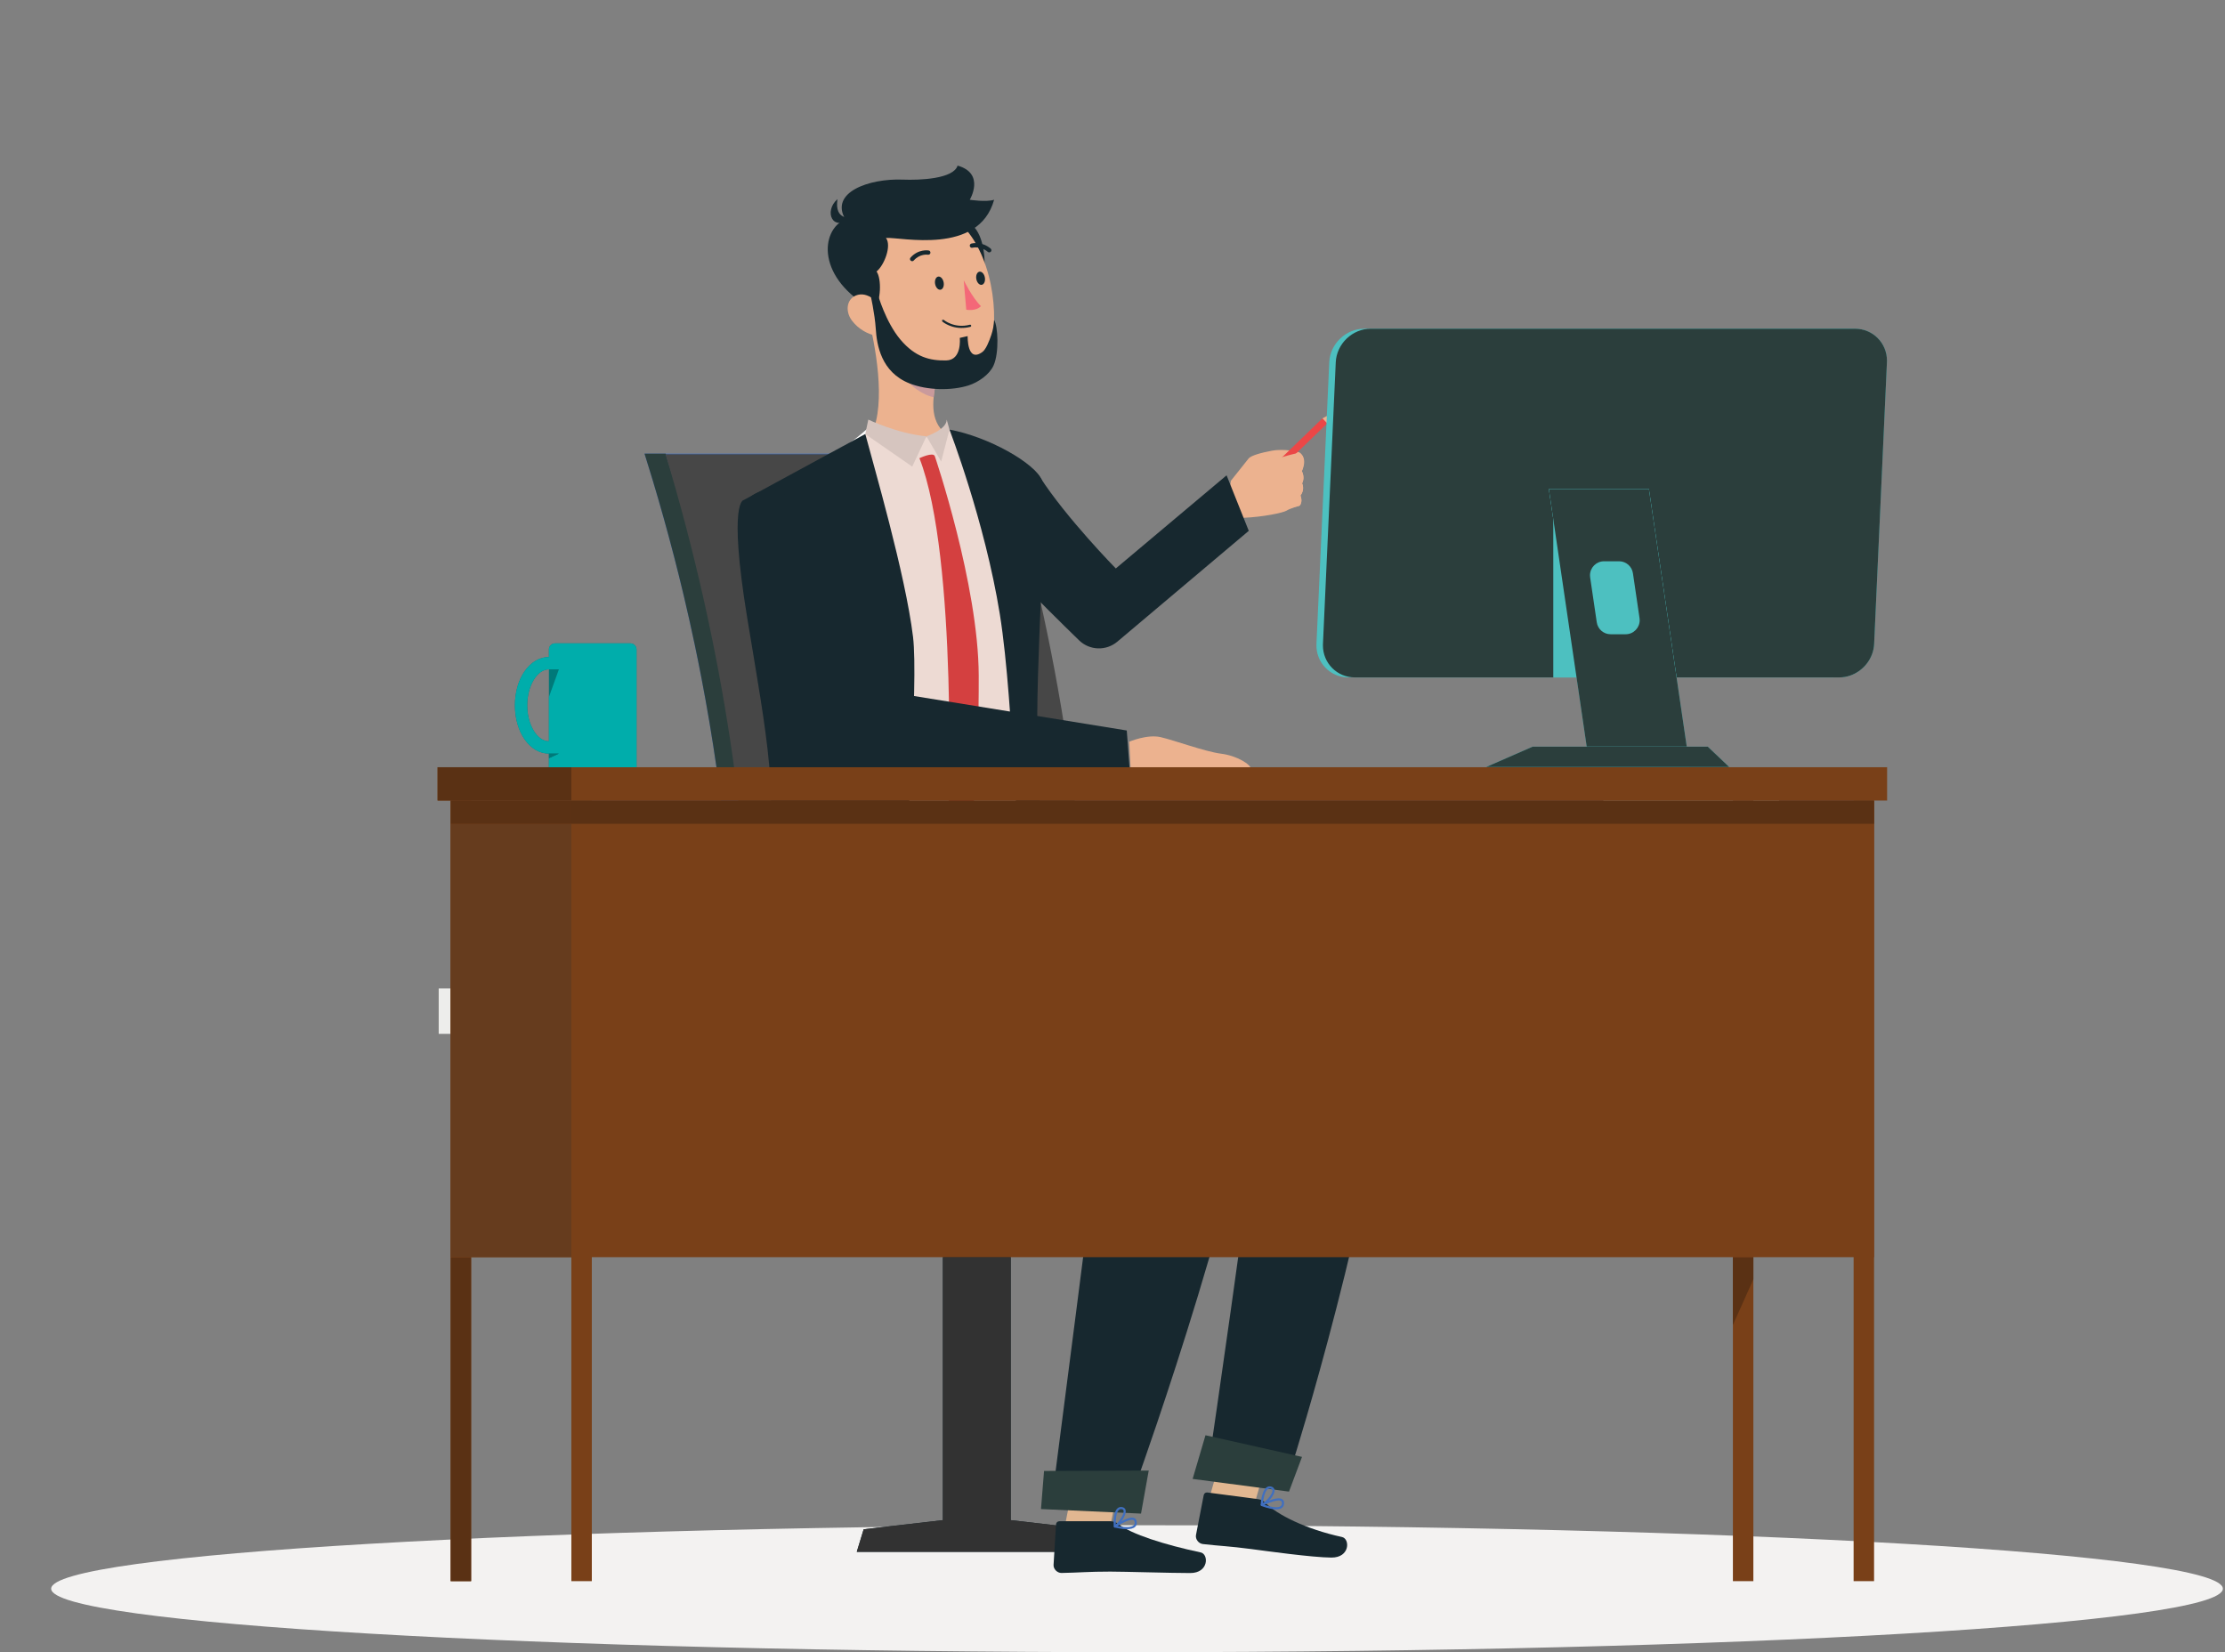<svg width="765" height="568" viewBox="0 0 765 568" fill="none" xmlns="http://www.w3.org/2000/svg">
<rect x="0" y="0" width="765" height="568" fill="#808080" stroke="none"/>
<g clip-path="url(#clip0_84_2925)">
<path d="M631.912 385.019H536.753V306.51H631.912V385.019Z" fill="#E2E2E0"/>
<path d="M631.912 385.019H594.482V306.51H631.912V385.019Z" fill="#DADBD8"/>
<path d="M550.757 284.037C550.757 292.558 564.513 299.463 581.483 299.463C598.449 299.463 612.207 292.558 612.207 284.037H550.757" fill="#FAFAF9"/>
<path d="M550.757 272.507C550.757 281.027 564.513 287.932 581.483 287.932C598.449 287.932 612.207 281.027 612.207 272.507H550.757" fill="#FAFAF9"/>
<path d="M363.746 355.434H150.834V339.798H363.746V355.434Z" fill="#EDEDEB"/>
<path d="M17.593 546.178C17.593 558.23 184.74 568 390.932 568C597.122 568 764.271 558.23 764.271 546.178C764.271 534.128 597.122 524.358 390.932 524.358C184.74 524.358 17.593 534.128 17.593 546.178Z" fill="#F3F2F1"/>
<path d="M296.945 525.747L324.181 522.601V366.299H347.509V522.601L374.744 525.747L377.108 533.498H294.58L296.945 525.747" fill="#17282F"/>
<path d="M294.58 533.498H377.108L375.064 526.79H365.696L366.1 524.748L347.509 522.601V432.198H324.181V480.969V481.45V522.601L296.945 525.747L294.58 533.498" fill="#323232"/>
<path d="M342.89 155.967C302.459 155.969 262.029 155.969 221.599 155.967C242.387 221.801 252.952 288.862 252.904 354.694C293.334 354.694 333.767 354.694 374.197 354.694C374.245 288.862 363.68 221.801 342.89 155.967Z" fill="#406FBF"/>
<path d="M246.338 263.766H253.62C248.421 227.734 240.153 191.668 228.879 155.967C226.451 155.969 224.027 155.969 221.599 155.967C222.523 158.898 223.428 161.829 224.312 164.762C225.64 169.169 226.925 173.584 228.161 178.001C230.647 186.873 232.948 195.764 235.062 204.666C236.406 210.327 237.673 215.985 238.867 221.653C239.658 225.408 240.417 229.168 241.141 232.926C243.122 243.203 244.855 253.486 246.338 263.766" fill="#2B3E3C"/>
<path d="M344.447 156.166C305.908 156.168 267.367 156.168 228.827 156.166C248.645 221.931 258.716 288.922 258.67 354.685C297.21 354.685 335.751 354.685 374.29 354.685C374.334 288.922 364.265 221.931 344.447 156.166Z" fill="#474747"/>
<path d="M280.655 373.343H452.374C445.16 357.625 432.03 347.983 417.847 347.983H292.293L280.655 373.343" fill="#406FBF"/>
<path d="M245.774 373.343H328.686C321.473 357.625 308.344 347.983 294.159 347.983H264.816C250.63 347.983 243.608 356.184 245.774 373.343" fill="#406FBF"/>
<path d="M415.105 517.413L430.642 519.456L440.751 484.229L425.214 482.187L415.105 517.413" fill="#E1B791"/>
<path d="M432.591 515.391L415.153 513.1C414.52 513.017 413.982 513.395 413.863 514.009L411.206 527.705C410.93 529.128 412.095 530.659 413.559 530.825C419.645 531.519 422.591 531.542 430.259 532.55C434.978 533.171 451.201 535.437 457.773 535.475C464.198 535.509 464.191 529.008 461.41 528.403C448.939 525.694 439.07 520.719 435.138 516.698C434.43 515.973 433.519 515.515 432.591 515.391Z" fill="#17282F"/>
<path d="M420 500.354L423.139 489.422H423.131L419.99 500.353L420 500.354" fill="#C3C5C2"/>
<path d="M435.533 502.395L438.502 492.064L423.139 489.422L420 500.355L435.533 502.395" fill="#D8898C"/>
<path d="M362.644 292.232C362.644 292.232 484.328 301.304 479.417 347.733C472.36 414.468 444.716 502.093 444.716 502.093L416.485 497.045C416.485 497.045 428.381 416.201 434.657 364.202C404.294 351.091 321.974 363.645 312.304 336.341C304.392 314.004 308.67 292.232 308.67 292.232H362.644" fill="#17282F"/>
<path d="M410.049 508.435L443.183 512.792L447.658 500.86L414.47 493.421L410.049 508.435" fill="#2B3E3C"/>
<path d="M434.738 517.328C437.441 518.247 439.498 518.429 440.316 517.804C440.657 517.544 440.795 517.132 440.743 516.544C440.718 516.272 440.613 516.093 440.41 515.983C439.442 515.45 436.688 516.417 434.738 517.328V517.328ZM437.738 518.822C436.303 518.633 434.755 518.13 433.673 517.724L433.438 517.404L433.634 517.057C434.176 516.777 438.964 514.349 440.761 515.343C441.179 515.573 441.423 515.966 441.469 516.479C441.545 517.326 441.306 517.968 440.757 518.384C440.062 518.914 438.939 518.98 437.738 518.822" fill="#406FBF"/>
<path d="M436.702 511.724C436.402 511.686 436.132 511.755 435.884 511.942C434.83 512.718 434.368 515.26 434.216 516.74C435.716 515.777 437.58 513.516 437.49 512.376C437.474 512.158 437.387 511.89 436.87 511.757L436.702 511.724ZM433.754 517.742L433.594 517.681L433.438 517.363C433.448 517.172 433.687 512.659 435.45 511.354C435.926 511.001 436.463 510.901 437.05 511.05C437.753 511.229 438.167 511.682 438.217 512.318C438.352 514.06 435.614 516.999 433.947 517.715L433.754 517.742Z" fill="#406FBF"/>
<path d="M365.696 526.79H381.35L388.521 490.509H372.866L365.696 526.79Z" fill="#E1B791"/>
<path d="M381.836 522.98H364.25C363.611 522.98 363.127 523.426 363.089 524.05L362.236 537.976C362.147 539.42 363.501 540.788 364.976 540.763C371.099 540.657 374.024 540.296 381.759 540.296C386.517 540.296 402.657 540.792 409.228 540.792C415.654 540.792 415.611 534.288 412.827 533.701C400.34 531.06 388.953 527.418 384.533 523.944C383.736 523.317 382.773 522.98 381.836 522.98" fill="#17282F"/>
<path d="M369.158 509.221H369.169L370.061 504.706H370.051L369.158 509.221Z" fill="#C3C5C2"/>
<path d="M369.17 509.221H384.819L385.714 504.706H370.061L369.17 509.221Z" fill="#D8898C"/>
<path d="M333.084 292.232C333.084 292.232 436.884 301.034 434.332 346.291C431.535 395.848 391.574 507.296 391.574 507.296H362.739C362.739 507.296 375.777 406.464 382.096 356.004C352.839 356.004 292.141 361.534 282.408 335.037C274.444 313.36 279.633 293.039 279.633 293.039L333.084 292.232" fill="#17282F"/>
<path d="M357.913 518.795L392.306 520.357L394.954 505.562L358.966 505.693L357.913 518.795Z" fill="#2B3E3C"/>
<path d="M384.218 524.62C387.018 525.179 389.08 525.092 389.81 524.364C390.114 524.063 390.199 523.636 390.07 523.059C390.01 522.793 389.883 522.629 389.667 522.546C388.637 522.144 386.034 523.464 384.218 524.62V524.62ZM387.385 525.711C385.939 525.711 384.339 525.412 383.215 525.15L382.939 524.862L383.088 524.494C383.588 524.148 388.019 521.115 389.931 521.867C390.374 522.04 390.668 522.397 390.78 522.901C390.967 523.73 390.813 524.396 390.324 524.882C389.702 525.499 388.598 525.711 387.385 525.711Z" fill="#406FBF"/>
<path d="M385.437 518.808C385.132 518.808 384.874 518.914 384.653 519.13C383.709 520.037 383.58 522.618 383.625 524.105C384.986 522.955 386.54 520.471 386.301 519.349C386.257 519.138 386.138 518.883 385.606 518.818L385.437 518.808ZM383.297 525.16L383.13 525.119L382.933 524.824C382.918 524.634 382.566 520.128 384.147 518.604C384.572 518.193 385.092 518.024 385.693 518.093C386.413 518.182 386.883 518.575 387.016 519.2C387.376 520.908 385.042 524.179 383.482 525.108L383.297 525.16" fill="#406FBF"/>
<path d="M280.154 229.526C280.154 229.524 280.154 229.521 280.154 229.519C279.937 224.289 279.633 218.866 279.215 213.306C279.633 218.87 279.937 224.292 280.154 229.526" fill="#406FBF"/>
<path d="M280.154 229.526C284.671 217.717 287.175 206.706 288.417 197.248C285.018 209.021 281.812 213.673 281.812 213.673L279.214 213.306C279.632 218.866 279.936 224.289 280.154 229.519C280.154 229.521 280.154 229.524 280.154 229.526" fill="#658FD2"/>
<path d="M299.348 112.633L308.872 120.538L321.836 131.314C321.457 133.07 321.161 134.844 321.012 136.556C320.317 143.593 322.133 149.997 332.479 152.448C332.479 152.448 342.649 161.966 322.3 162.251C301.95 162.536 297.215 152.658 297.215 152.658C304.965 145.01 301.988 124.109 299.348 112.633Z" fill="#ECB28F"/>
<path d="M298.653 146.956C298.653 146.956 309.297 158.081 323.317 162.257C317.906 163.238 314.225 168.211 314.136 173.021C304.067 170.027 292.117 154.872 292.437 152.059C295.483 149.951 298.653 146.956 298.653 146.956" fill="white"/>
<path d="M327.827 150.091C327.827 150.091 337.335 158.081 323.317 162.257C328.728 163.238 332.35 166.02 334.198 171.963C341.8 162.895 337.433 153.701 335.756 151.421C332.063 151.109 327.827 150.091 327.827 150.091" fill="white"/>
<path d="M321.012 136.556C321.16 134.844 321.457 133.068 321.836 131.314L308.871 120.538C308.744 121.825 308.787 123.623 309.041 125.483C309.717 130.428 316.177 135.583 321.012 136.556" fill="#CA9A9C"/>
<path d="M334.256 77.436C340.662 82.716 339.493 103.223 333.366 101.339C327.239 99.454 323.713 68.743 334.256 77.436Z" fill="#17282F"/>
<path d="M295.422 96.13C298.732 111.365 299.895 120.422 308.887 127.375C322.41 137.831 340.335 128.541 341.648 112.786C342.832 98.602 337.217 76.069 321.205 71.757C305.427 67.506 292.112 80.895 295.422 96.13Z" fill="#ECB28F"/>
<path d="M300.498 106.58C302.96 103.545 303.136 95.796 301.376 93.332C304.016 91.218 306.646 84.442 304.603 81.798C309.769 81.448 336.474 87.872 341.8 68.677C339.033 69.558 333.428 68.677 333.428 68.677C333.428 68.677 338.858 59.637 329.238 56.938C327.831 61.516 316.216 61.979 310.468 61.749C298.653 61.281 285.193 66.199 290.643 75.37C281.961 79.126 280.553 95.879 300.498 106.58" fill="#17282F"/>
<path d="M292.695 74.753C292.695 74.753 286.799 75.985 287.945 68.458C283.148 72.595 286.229 80.124 292.695 74.753Z" fill="#17282F"/>
<path d="M292.944 110.255C295.177 113.188 298.443 114.932 301.304 115.437C305.606 116.195 306.915 112.232 305.013 108.386C303.299 104.923 298.997 100.356 295.017 101.343C291.097 102.316 290.388 106.9 292.944 110.255" fill="#ECB28F"/>
<path d="M301.816 101.206C301.816 101.206 304.456 110.679 309.588 116.755C314.719 122.829 319.782 124.02 325.308 123.916C330.834 123.812 329.991 116.168 329.991 116.168L332.7 115.551C332.7 115.551 332.421 124.961 337.801 120.981C338.975 120.112 340.094 117.339 340.826 115.164C341.388 113.495 341.712 111.762 341.8 110.003C343.11 112.078 343.593 121.297 341.584 125.691C340.177 128.774 336.403 131.426 332.964 132.517C327.214 134.336 318.859 134.247 312.719 131.815C302.887 127.919 301.464 118.48 301.112 113.082C300.759 107.685 299.265 101.206 299.265 101.206H301.816" fill="#17282F"/>
<path d="M321.492 97.523C321.686 98.772 322.506 99.706 323.325 99.608C324.145 99.512 324.653 98.419 324.461 97.17C324.268 95.92 323.448 94.985 322.628 95.083C321.809 95.182 321.299 96.272 321.492 97.523Z" fill="#17282F"/>
<path d="M335.665 95.837C335.858 97.086 336.678 98.02 337.498 97.922C338.317 97.826 338.825 96.733 338.633 95.484C338.44 94.234 337.62 93.299 336.801 93.397C335.981 93.496 335.473 94.586 335.665 95.837" fill="#17282F"/>
<path d="M331.347 96.338C331.347 96.338 334.321 102.401 337.266 105.249C335.519 107.118 332.219 106.475 332.219 106.475L331.347 96.338" fill="#F46878"/>
<path d="M332.198 112.643C327.268 113.323 324.091 110.627 323.947 110.502L323.91 109.978L324.432 109.941C324.469 109.972 328.083 113.044 333.453 111.637C333.653 111.583 333.854 111.702 333.906 111.903C333.958 112.099 333.84 112.304 333.64 112.354C333.145 112.485 332.664 112.579 332.198 112.643" fill="#17282F"/>
<path d="M313.449 89.78L313.119 89.611C312.813 89.339 312.786 88.869 313.058 88.562C315.752 85.533 319.148 86.084 319.291 86.109C319.678 86.138 319.965 86.562 319.893 86.967C319.824 87.37 319.441 87.639 319.038 87.57C318.898 87.549 316.281 87.169 314.167 89.549C313.98 89.759 313.705 89.838 313.449 89.78" fill="#17282F"/>
<path d="M388.261 254.988C388.261 254.988 394.417 252.356 399.046 253.417C403.663 254.477 414.484 258.448 419.829 259.108C425.186 259.767 430.268 262.822 430.173 264.567C430.066 266.313 388.893 267.74 388.703 263.764C388.5 259.787 388.261 254.988 388.261 254.988Z" fill="#ECB28F"/>
<path d="M423.205 165.281C423.205 165.281 428.484 158.601 429.308 157.608C430.146 156.614 433.429 155.674 437.267 154.952C441.091 154.23 446.5 155.134 446.925 155.669C447.362 156.203 448.032 156.51 448.212 158.373C448.38 160.239 447.594 161.966 447.594 161.966C447.594 161.966 448.792 164.104 447.671 166.161C447.671 166.161 448.727 168.233 447.118 170.359C447.118 170.359 448.084 172.414 446.809 173.856C446.809 173.856 443.512 174.804 442.379 175.537C441.246 176.271 434.305 177.732 427.506 178.014C427.506 178.014 421.093 175.886 423.205 165.281" fill="#ECB28F"/>
<path d="M435.905 165.285L434.238 163.555L454.683 143.821L456.35 145.551L435.905 165.285Z" fill="#EB4747"/>
<path d="M454.685 143.819L458.527 141.781L456.353 145.548L454.685 143.819" fill="#ECB28F"/>
<path d="M445.919 155.814C445.919 155.814 436.231 157.903 436.269 159.652C436.308 161.399 437.287 161.965 437.287 161.965L433.564 164.803C433.564 164.803 432.005 168.166 435.715 168.892C435.715 168.892 433.976 171.881 437.648 172.107C437.648 172.107 437.274 174.607 438.936 175.044C440.611 175.48 446.808 173.854 446.808 173.854C446.808 173.854 448.006 172.868 447.117 170.357C447.117 170.357 448.753 168.416 447.684 166.16C447.684 166.16 448.792 164.39 447.594 161.965C447.594 161.965 449.784 157.822 446.937 155.667C446.937 155.667 446.318 155.723 445.919 155.814" fill="#ECB28F"/>
<path d="M429.608 157.506C429.608 157.506 435.981 159.544 438.957 162.368C439.624 163.005 440.162 163.765 439.842 164.719C439.534 165.673 437.905 166.448 435.084 165.722C432.275 164.996 428.287 165.49 428.287 165.49C428.287 165.49 425.645 163.802 429.608 157.506" fill="#ECB28F"/>
<path d="M336.533 155.465C340.477 153.413 353.64 157.909 357.529 163.964C366.571 178.037 383.637 195.428 383.637 195.428L421.726 163.409L429.352 182.494L384.159 220.599C380.298 223.845 374.623 223.647 371.009 220.138C359.137 208.606 334.692 184.359 332.809 178.301C330.322 170.273 329.003 159.386 336.533 155.465" fill="#17282F"/>
<path d="M326.036 147.614C326.036 147.614 351.106 156.723 354.859 162.432C358.598 168.14 356.176 219.512 354.034 237.888C351.905 256.263 346.01 295.87 347.447 301.222L289.11 314.066C289.11 314.066 270.387 245.916 269.855 235.033C269.323 224.15 255.577 173.482 262.19 169.38C268.777 165.276 297.493 149.219 297.493 149.219L318.506 150.309L326.036 147.614Z" fill="#EDDAD3"/>
<path d="M289.118 314.067L286.259 303.542L347.569 291.599L347.437 301.222L289.118 314.067" fill="#1F2136"/>
<path d="M319.622 296.495L334.147 293.461V304.968L319.622 308.358V296.495" fill="#4F558A"/>
<path d="M313.099 266.539C312.942 269.55 312.746 272.598 312.59 275.687L312.551 275.726C310.478 309.585 307.388 345.007 307.388 345.007C303.124 348.565 249.106 336.017 249.106 336.017C249.106 336.017 255.756 326.984 262.17 301.961C268.625 276.977 263.579 252.971 256.89 212.31C250.24 171.649 255.756 171.884 255.756 171.884L297.505 149.207C300.243 159.607 311.299 197.336 313.92 218.956C314.859 226.854 314.272 245.739 313.099 266.539" fill="#17282F"/>
<path d="M326.441 147.69C326.441 147.69 338.588 179.095 343.756 211.127C349.017 243.789 348.751 302.925 354.451 304.366C360.152 305.809 358.393 304.845 358.393 304.845C358.393 304.845 357.328 269.12 356.809 257.275C355.65 230.841 360.578 171.258 358.287 165.239C356.009 159.219 339.64 150.069 326.441 147.69" fill="#17282F"/>
<path d="M298.542 144.247C298.542 144.247 308.495 149.067 318.539 149.998L313.641 160.412L297.498 149.218L298.542 144.247Z" fill="#D6C5BF"/>
<path d="M318.541 149.997C318.541 149.997 325.541 147.674 325.489 144.247L326.446 147.687L323.588 158.673L318.541 149.997Z" fill="#D6C5BF"/>
<path d="M321.411 156.836C321.411 156.836 336.388 200.897 336.506 232.177C336.625 263.458 334.149 282.131 334.149 282.131L330.856 288.292L326.035 282.666C326.035 282.666 329.446 191.836 316.129 157.516C316.129 157.516 320.858 155.259 321.411 156.836Z" fill="#D44040"/>
<path d="M260.392 169.382C271.346 164.911 282.692 180.085 288.749 195.249C294.82 210.414 306.408 238.007 306.408 238.007L387.405 251.134L388.552 266.535H294.051C294.051 266.535 258.045 202.029 255.549 194.001C253.04 185.972 252.514 172.592 260.392 169.382Z" fill="#17282F"/>
<path d="M340.335 86.743C340.105 86.809 339.851 86.765 339.655 86.601C337.061 84.444 334.396 85.157 334.369 85.165C333.975 85.275 333.566 85.046 333.455 84.651C333.345 84.257 333.574 83.849 333.965 83.737L333.969 83.735C334.109 83.697 337.417 82.81 340.602 85.46C340.918 85.722 340.96 86.19 340.699 86.504L340.335 86.743Z" fill="#17282F"/>
<path d="M203.479 543.578H196.446V275.223H203.479V543.578Z" fill="#794018"/>
<path d="M161.979 543.578H154.942V275.223H161.979V543.578Z" fill="#794018"/>
<path d="M154.943 543.578H161.979V432.198H154.943V480.969V481.45V543.578" fill="#5A3114"/>
<path d="M602.841 543.578H595.807V275.223H602.841V543.578Z" fill="#794018"/>
<path d="M595.807 455.525L602.841 439.793V432.198H595.807V455.525Z" fill="#5A3114"/>
<path d="M644.342 543.578H637.31V275.223H644.342V543.578Z" fill="#794018"/>
<path d="M644.342 432.198H196.446V275.222H644.342V432.198Z" fill="#794018"/>
<path d="M648.832 275.222H196.446V263.766H648.832V275.222Z" fill="#794018"/>
<path d="M196.446 432.198H154.942V275.222H196.446V432.198Z" fill="#794018"/>
<path d="M154.943 432.198H196.446V283.206H154.943V339.798V355.434V394.542V395.023V432.198" fill="#663C1E"/>
<path d="M196.446 275.222H150.454V263.766H196.446V275.222Z" fill="#794018"/>
<path d="M150.455 275.222H196.446V263.766H150.455V275.222Z" fill="#5A3114"/>
<path d="M644.342 283.207H196.446V275.223H644.342V283.207Z" fill="#5A3114"/>
<path d="M196.446 283.207H154.942V275.223H196.446V283.207Z" fill="#5A3114"/>
<path d="M463.624 232.886H630.084C636.421 232.886 641.843 227.696 642.13 221.355L646.53 124.541C646.819 118.199 641.87 113.01 635.533 113.01H469.073C462.736 113.01 457.316 118.199 457.027 124.541L452.627 221.355C452.338 227.696 457.289 232.886 463.624 232.886" fill="#4DC0C0"/>
<path d="M465.862 232.886H632.32C638.657 232.886 644.077 227.696 644.366 221.355L648.766 124.541C649.055 118.199 644.106 113.01 637.769 113.01H471.309C464.972 113.01 459.552 118.199 459.263 124.541L454.863 221.355C454.574 227.696 459.525 232.886 465.862 232.886" fill="#4DC0C0"/>
<path d="M465.861 232.886H534.129V179.009L532.533 168.137H566.923L576.437 232.886H601.27H630.296H632.319C633.656 232.886 634.95 232.655 636.165 232.233C640.713 230.649 644.138 226.361 644.365 221.355L644.387 220.882L648.765 124.541C648.773 124.368 648.779 124.194 648.779 124.023C648.783 117.92 643.932 113.01 637.769 113.01H471.308C464.971 113.01 459.551 118.199 459.262 124.541L454.862 221.355C454.855 221.528 454.851 221.701 454.851 221.873C454.845 227.978 459.697 232.886 465.861 232.886" fill="#2B3E3C"/>
<path d="M565.921 232.886H534.129V174.386H565.921V232.886Z" fill="#4DC0C0"/>
<path d="M546.724 198.488L548.996 213.924C549.343 216.296 551.365 218.048 553.752 218.048H558.932C561.878 218.048 564.131 215.429 563.707 212.517L561.435 197.081C561.088 194.713 559.067 192.958 556.679 192.958H551.499C548.553 192.958 546.3 195.58 546.724 198.488ZM566.923 168.137L580.96 263.661H546.57L532.533 168.137H566.923" fill="#4DC0C0"/>
<path d="M545.544 256.687H579.936L566.923 168.137H532.533L534.129 179.009L542.047 232.886L545.544 256.687ZM563.759 213.226C563.755 215.839 561.635 218.048 558.932 218.048H553.752C551.365 218.048 549.343 216.296 548.996 213.924L546.724 198.488C546.689 198.251 546.672 198.014 546.672 197.781C546.674 195.168 548.794 192.957 551.499 192.957H556.679C559.067 192.957 561.088 194.713 561.435 197.081L563.707 212.517C563.742 212.756 563.759 212.993 563.759 213.226Z" fill="#2B3E3C"/>
<path d="M526.972 256.687H587.154L594.544 263.694H510.959L526.972 256.687Z" fill="#4DC0C0"/>
<path d="M510.959 263.694H594.544L587.154 256.687H526.972L510.959 263.694Z" fill="#2B3E3C"/>
<path d="M188.732 254.844V230.106C184.684 230.106 181.265 235.772 181.265 242.476C181.265 249.18 184.684 254.844 188.732 254.844ZM188.732 225.88V223.281C188.732 222.125 189.67 221.186 190.827 221.186H216.752C217.909 221.186 218.847 222.125 218.847 223.281V263.764H188.732V259.072C182.177 259.072 177.042 251.782 177.042 242.476C177.042 233.17 182.177 225.88 188.732 225.88Z" fill="#007979"/>
<path d="M188.732 263.764H218.847V223.281C218.847 222.125 217.909 221.186 216.752 221.186H190.827C189.67 221.186 188.732 222.125 188.732 223.281V225.88C182.177 225.88 177.042 233.17 177.042 242.476C177.042 251.782 182.177 259.072 188.732 259.072H192.159L188.732 260.662V263.764M188.732 254.844C184.684 254.844 181.265 249.18 181.265 242.476C181.265 235.772 184.684 230.106 188.732 230.106H192.159L188.732 239.618V254.844" fill="#00ADAB"/>
<path d="M188.732 260.662L192.159 259.072H188.732V260.662Z" fill="#007979"/>
</g>
<defs>
<clipPath id="clip0_84_2925">
<rect width="765" height="568" fill="white" transform="matrix(-1 0 0 1 765 0)"/>
</clipPath>
</defs>
</svg>

